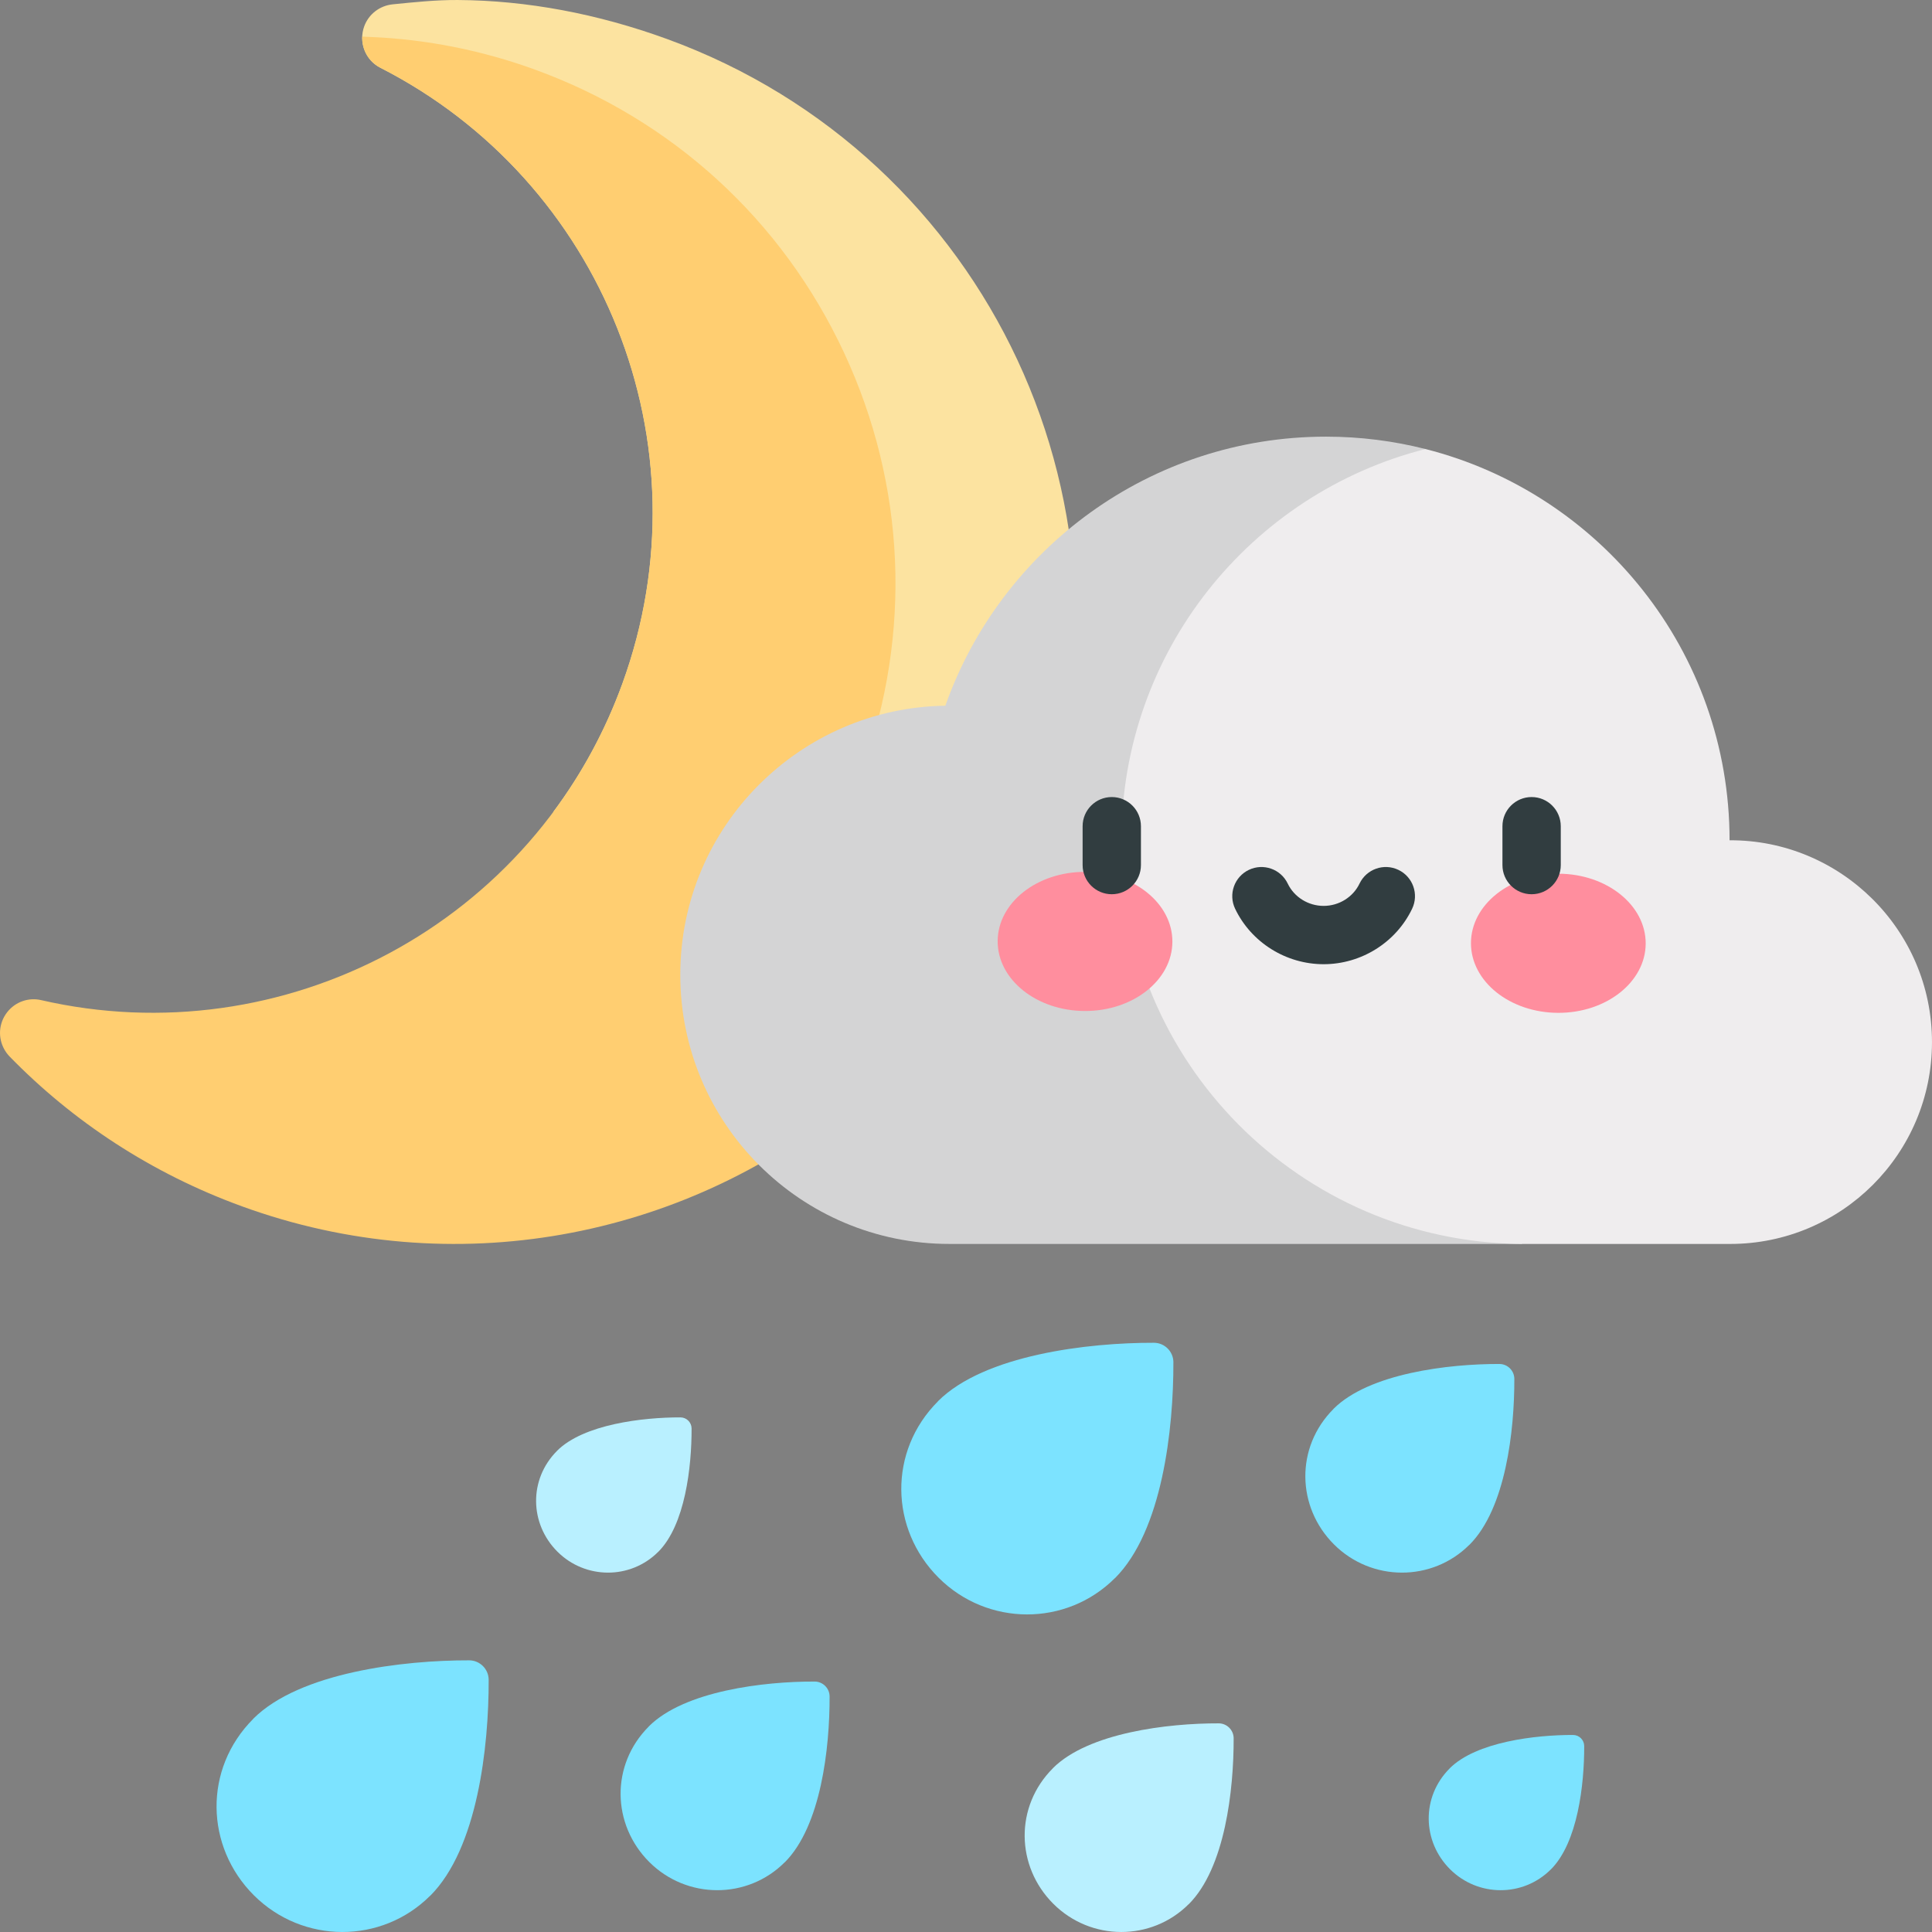 <?xml version="1.0" encoding="utf-8"?>
<!-- Generator: Adobe Illustrator 16.0.0, SVG Export Plug-In . SVG Version: 6.00 Build 0)  -->
<!DOCTYPE svg PUBLIC "-//W3C//DTD SVG 1.1//EN" "http://www.w3.org/Graphics/SVG/1.1/DTD/svg11.dtd">
<svg version="1.1" id="Layer_1" xmlns="http://www.w3.org/2000/svg" xmlns:xlink="http://www.w3.org/1999/xlink" x="0px" y="0px"
	 width="512px" height="512px" viewBox="0 0 512 512" enable-background="new 0 0 512 512" xml:space="preserve">
<rect x="0" y="0" width="512" height="512" fill="#808080" stroke="none"/>
<g>
	<g>
		<path fill="#7CE3FF" d="M295.457,418.225l0.014,0.016c12.545-12.545,15.539-39.512,15.49-57.242v-0.029
			c-0.023-2.82-2.33-5.113-5.151-5.121c-17.455-0.048-44.956,3.202-57.241,15.489l-0.001,0.001l0.015,0.016
			c-13.239,13.238-12.753,33.849,0.137,46.737C261.666,431.04,282.588,431.093,295.457,418.225L295.457,418.225z"/>
		<path fill="#B9F0FF" d="M174.418,411.268l0.008,0.008c7.168-7.168,8.879-22.577,8.852-32.709v-0.018
			c-0.015-1.611-1.331-2.922-2.942-2.927c-9.975-0.026-25.688,1.831-32.71,8.853h-0.001l0.008,0.008
			c-7.564,7.565-7.287,19.343,0.077,26.707C155.109,418.59,167.065,418.621,174.418,411.268L174.418,411.268z"/>
		<g>
			<path fill="#7CE3FF" d="M389.406,409.377l0.011,0.012c9.635-9.635,11.936-30.348,11.897-43.965v-0.021
				c-0.019-2.168-1.789-3.93-3.957-3.936c-13.406-0.037-34.528,2.46-43.965,11.896l-0.001,0.001l0.011,0.012
				c-10.168,10.169-9.795,25.997,0.104,35.897C363.451,419.221,379.523,419.261,389.406,409.377z"/>
			<path fill="#7CE3FF" d="M215.895,445.628c-13.406-0.037-34.527,2.46-43.965,11.896l-0.001,0.001l0.012,0.012
				c-10.169,10.168-9.795,25.996,0.104,35.896c9.944,9.946,26.016,9.987,35.898,0.104l0.012,0.011
				c9.635-9.634,11.935-30.346,11.896-43.964v-0.022C219.832,447.396,218.062,445.635,215.895,445.628L215.895,445.628z"/>
			<path fill="#7CE3FF" d="M124.348,440.007c-17.455-0.048-44.956,3.202-57.242,15.489l-0.001,0.001l0.016,0.015
				c-13.24,13.24-12.754,33.849,0.136,46.737c12.948,12.95,33.872,13.004,46.739,0.136l0.015,0.016
				c12.544-12.545,15.539-39.513,15.49-57.241v-0.028C129.475,442.309,127.169,440.015,124.348,440.007z"/>
		</g>
		<path fill="#B9F0FF" d="M322.975,456.706c-13.406-0.037-34.529,2.46-43.965,11.896l-0.002,0.003l0.012,0.01
			c-10.168,10.169-9.795,25.998,0.104,35.896c9.944,9.947,26.015,9.988,35.897,0.104l0.011,0.012
			c9.636-9.635,11.937-30.348,11.898-43.965v-0.022C326.911,458.474,325.141,456.712,322.975,456.706z"/>
		<path fill="#7CE3FF" d="M416.888,459.784c-9.975-0.028-25.688,1.83-32.71,8.851h-0.002l0.009,0.008
			c-7.565,7.566-7.288,19.344,0.077,26.707c7.399,7.401,19.355,7.432,26.709,0.077l0.008,0.009
			c7.168-7.168,8.879-22.577,8.852-32.71v-0.016C419.817,461.1,418.5,459.788,416.888,459.784z"/>
		<path fill="#FCE3A0" d="M275.1,221.303c31.123-85.508-12.904-179.873-98.384-210.985c-18.279-6.654-37-10.205-55.386-10.316
			c-5.8-0.035-11.532,0.573-17.249,1.146c-3.435,0.343-6.38,2.591-7.562,5.834c-1.529,4.203,0.271,8.929,4.257,10.961
			c58.771,29.962,87.298,99.65,64.146,163.259c-4.549,12.496-10.771,23.87-18.31,33.983l77.625,77.625
			C246.59,274.684,264.498,250.435,275.1,221.303L275.1,221.303z"/>
		<path fill="#FFCE71" d="M228.477,204.333c13.26-36.43,11.548-75.818-4.816-110.908c-16.364-35.087-45.436-61.711-81.857-74.968
			v-0.001c-13.975-5.086-28.539-7.994-43.29-8.644l-2.517-0.11c-0.131,3.369,1.645,6.64,4.782,8.24
			c58.771,29.962,87.298,99.65,64.146,163.259c-23.236,63.842-90.021,98.584-154.078,83.83c-3.183-0.732-6.747,0.385-8.962,3.238
			c0,0-0.001,0-0.002,0.002c-0.558,0.72-1.02,1.526-1.344,2.42l-0.001,0.005c-1.182,3.241-0.367,6.856,2.042,9.329
			c16.731,17.152,37.489,30.91,61.537,39.662c56.23,20.468,116.607,8.412,160.123-26.877l-32.486-32.487
			C208.019,245.005,220.602,225.971,228.477,204.333L228.477,204.333z"/>
		<path fill="#D4D4D5" d="M377.765,118.997c-8.438-2.14-17.271-3.28-26.365-3.28c-46.571,0-86.185,29.764-100.872,71.305v0.005
			c-38.276,0.507-70.244,31.777-70.244,71.317c0,39.387,31.929,71.314,71.313,71.314h151.746L377.765,118.997z"/>
		<path fill="#EFEDEE" d="M458.354,222.685c-0.003-50.09-34.343-91.958-80.591-103.688c-46.313,11.758-80.572,53.722-80.572,103.692
			c0,58.807,47.449,106.523,106.15,106.97h55.171c29.539,0,53.484-23.947,53.484-53.486
			C511.998,246.246,487.54,222.529,458.354,222.685L458.354,222.685z"/>
		
			<ellipse transform="matrix(-1 -0.003 0.003 -1 574.34 499.84)" fill="#FF8E9E" cx="287.546" cy="249.489" rx="23.152" ry="18.437"/>
		
			<ellipse transform="matrix(1 0.003 -0.003 1 0.753 -1.24)" fill="#FF8E9E" cx="412.969" cy="249.978" rx="23.153" ry="18.437"/>
		<path fill="#313D40" d="M294.633,211.226c-4.269,0-7.728,3.459-7.728,7.727v10.302c0,4.267,3.46,7.727,7.728,7.727
			c4.267,0,7.726-3.46,7.726-7.727v-10.302C302.358,214.685,298.899,211.226,294.633,211.226z"/>
		<path fill="#313D40" d="M405.892,211.226c-4.267,0-7.728,3.459-7.728,7.727v10.302c0,4.267,3.461,7.727,7.728,7.727
			s7.727-3.46,7.727-7.727v-10.302C413.617,214.685,410.157,211.226,405.892,211.226z"/>
		<path fill="#313D40" d="M370.592,230.526c-3.851-1.844-8.463-0.213-10.304,3.637c-1.716,3.59-5.449,5.908-9.512,5.908
			s-7.797-2.318-9.514-5.908c-1.84-3.85-6.455-5.477-10.303-3.637c-3.851,1.841-5.479,6.454-3.638,10.303
			c4.27,8.927,13.476,14.695,23.453,14.695c9.979,0,19.186-5.769,23.453-14.695C376.07,236.98,374.442,232.366,370.592,230.526
			L370.592,230.526z"/>
	</g>
	<rect x="0.001" y="0.001" fill="none" width="511.997" height="511.999"/>
</g>
</svg>
